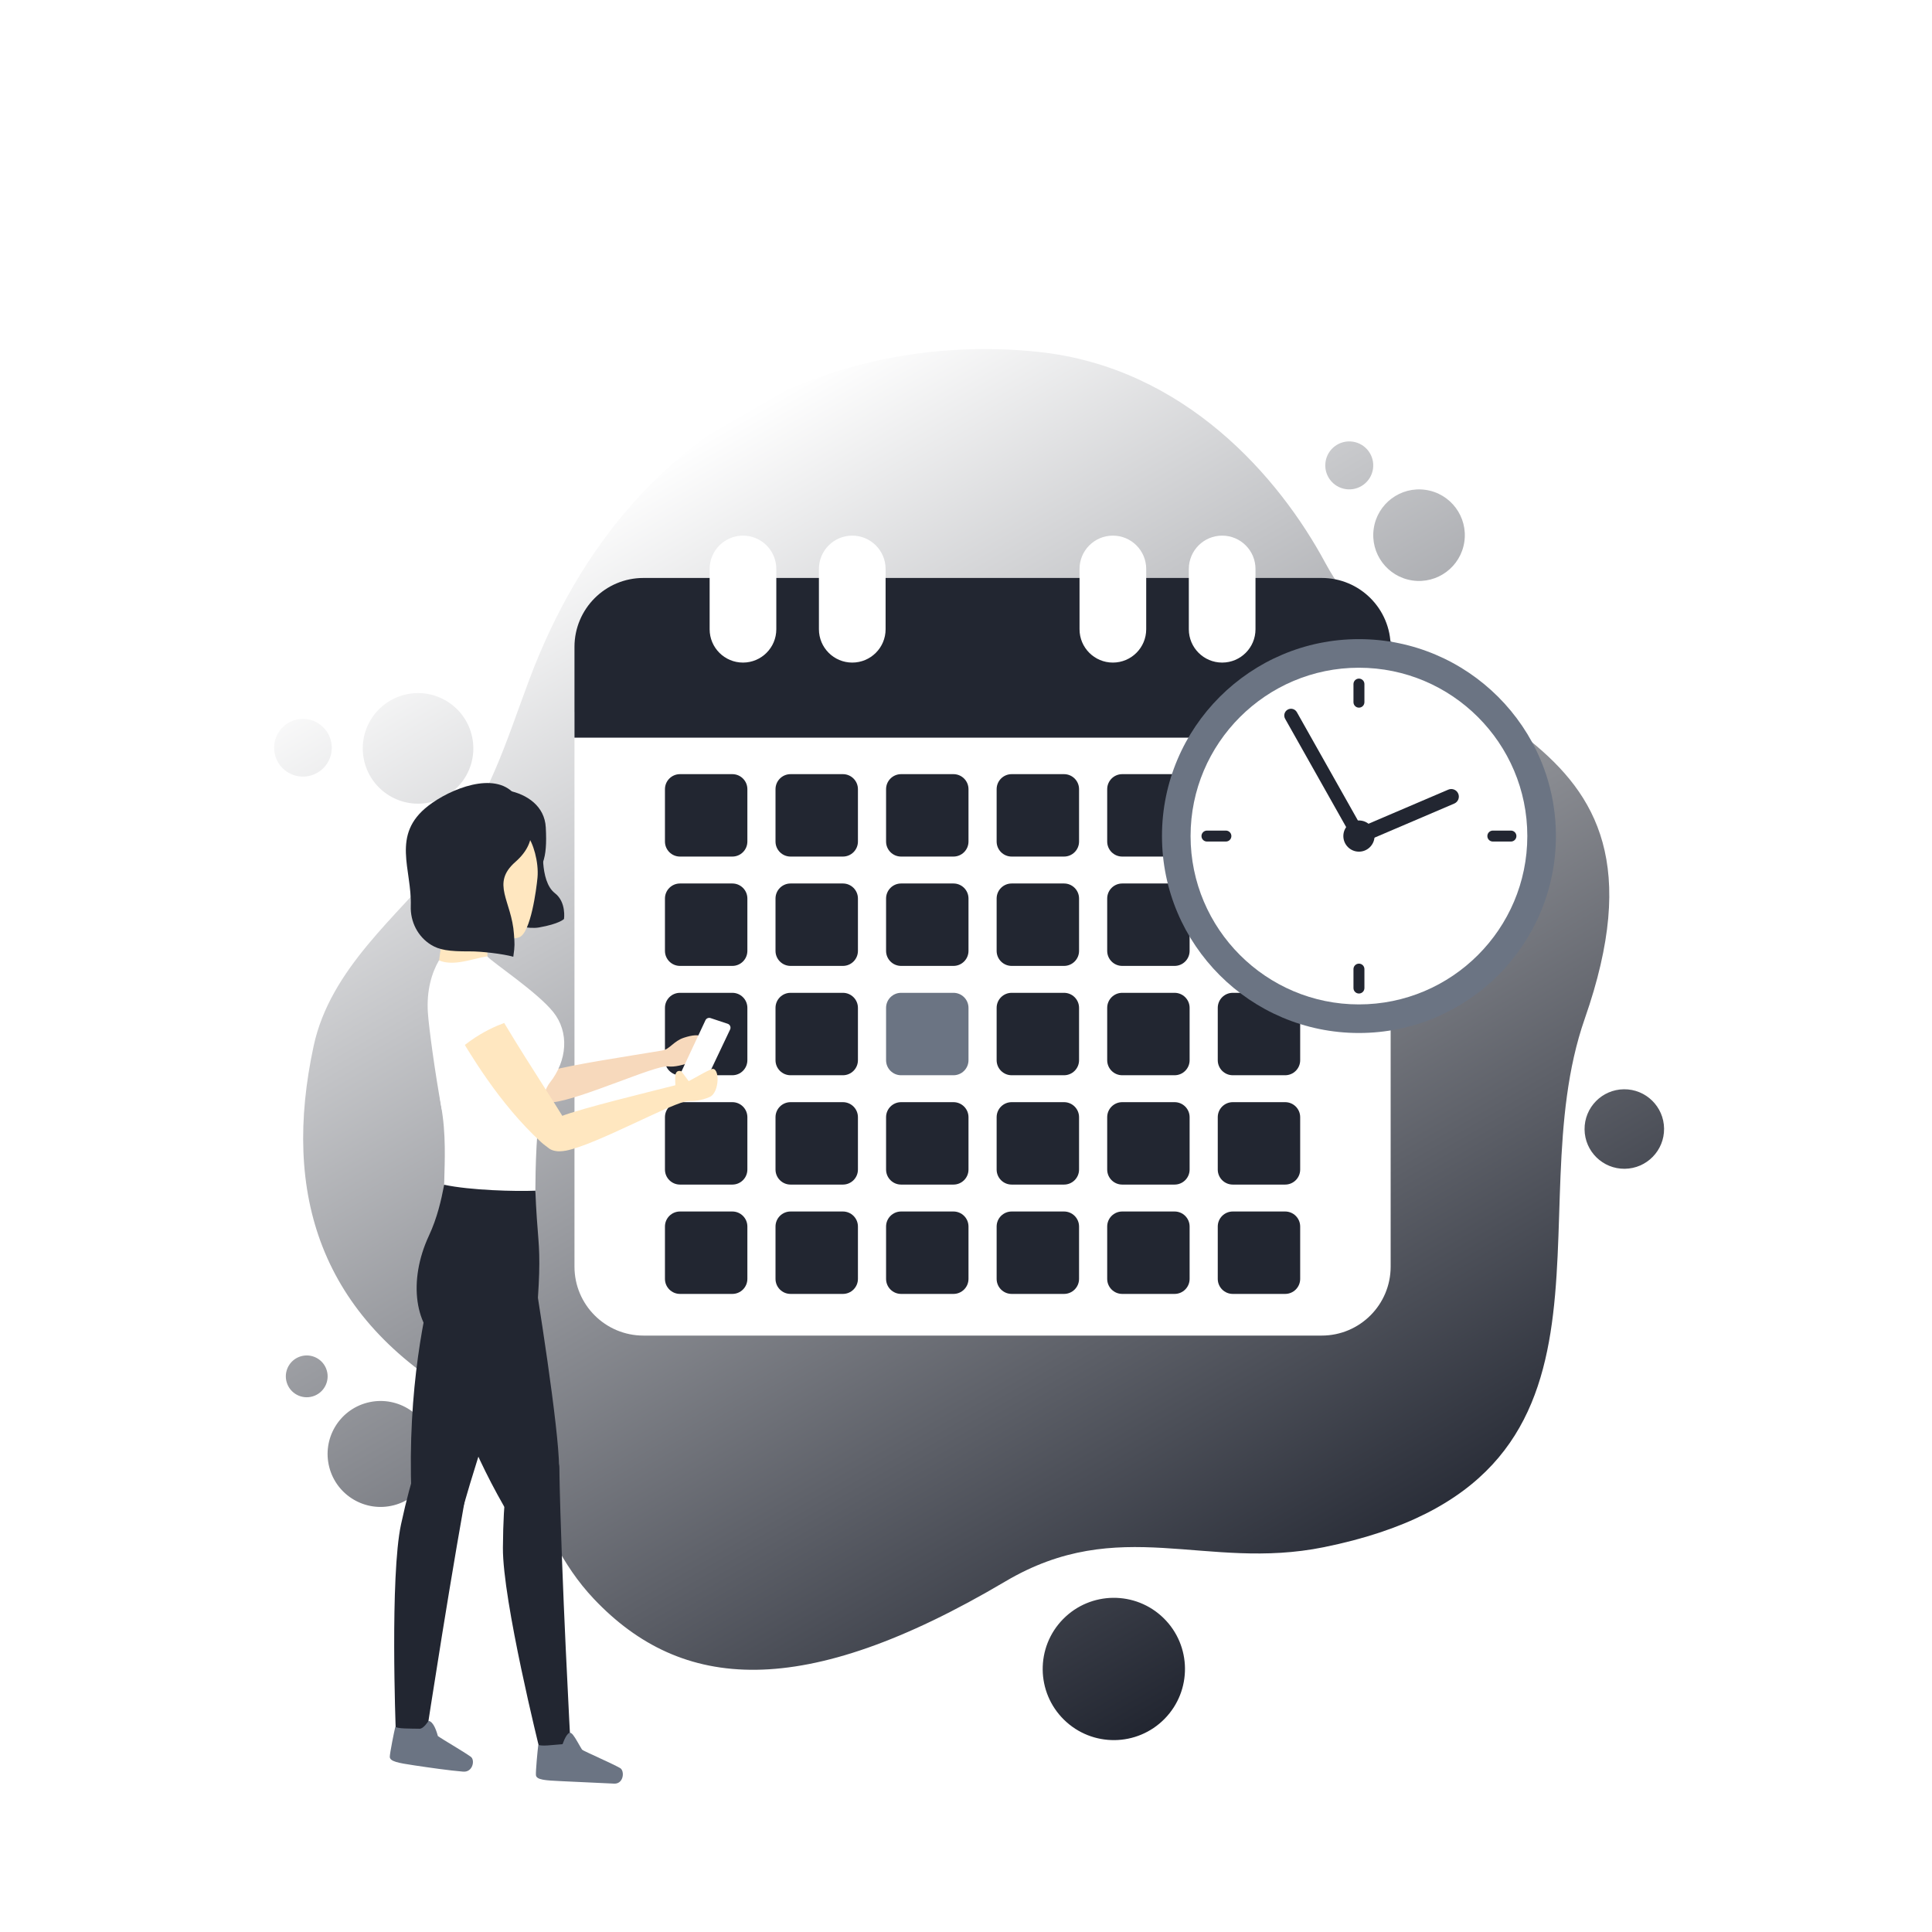 <?xml version="1.0" encoding="utf-8"?>
<!-- Generator: Adobe Illustrator 27.5.0, SVG Export Plug-In . SVG Version: 6.00 Build 0)  -->
<svg version="1.1" id="Layer_1" xmlns="http://www.w3.org/2000/svg" xmlns:xlink="http://www.w3.org/1999/xlink" x="0px" y="0px"
	 viewBox="0 0 2500 2500" style="enable-background:new 0 0 2500 2500;" xml:space="preserve">
<rect x="0" y="0" style="fill:#FFFFFF;" width="2500" height="2500"/>
<g>
	<g>
		<g>
			
				<linearGradient id="SVGID_1_" gradientUnits="userSpaceOnUse" x1="-700.258" y1="1323.856" x2="-218.923" y2="2995.633" gradientTransform="matrix(-0.971 0.241 -0.241 -0.971 1292.727 3597.086)">
				<stop  offset="0" style="stop-color:#222631"/>
				<stop  offset="1" style="stop-color:#FFFF"/>
			</linearGradient>
			<path style="fill:url(#SVGID_1_);" d="M2050.635,1318.304c-89.854,256.929,84.264,598.18-337.636,683.76
				c-153.173,31.07-264.035-43.292-412.225,44.378c-262.239,155.142-419.129,141.941-532.222,22.612
				c-84.728-89.4-83.702-209.401-169.329-258.559c-185.481-106.483-234.528-265.832-193.35-457.114
				c21.65-100.572,109.604-168.549,163.747-236.542c63.416-79.637,85.012-156.94,115.471-237.959
				c135.665-360.85,435.387-447.49,659.323-423.454c188.942,20.279,311.267,162.684,370.46,272.834
				C1835.583,952.884,2189.541,921.117,2050.635,1318.304z M2153.305,1460.424c-0.291-28.412-23.559-51.207-51.97-50.916
				c-28.412,0.292-51.208,23.558-50.917,51.97c0.29,28.409,23.56,51.207,51.97,50.917
				C2130.801,1512.104,2153.596,1488.835,2153.305,1460.424z M1505.725,2093.87c-36.32-35.583-94.61-34.986-130.193,1.334
				c-35.583,36.321-34.986,94.61,1.334,130.193c36.319,35.583,94.609,34.986,130.193-1.333
				C1542.644,2187.744,1542.045,2129.455,1505.725,2093.87z M365.622,993.985c14.572,14.572,38.199,14.572,52.773,0
				c14.571-14.572,14.571-38.2,0-52.773c-14.573-14.572-38.2-14.572-52.773,0C351.049,955.785,351.049,979.412,365.622,993.985z
				 M1777.609,683.951c-4.732,32.373,17.678,62.456,50.053,67.187c32.375,4.731,62.455-17.678,67.186-50.053
				c4.732-32.373-17.678-62.454-50.053-67.186C1812.422,629.167,1782.342,651.576,1777.609,683.951z M470.172,978.743
				c5.703,39.091,42.02,66.16,81.113,60.455c39.093-5.705,66.16-42.02,60.455-81.112c-5.703-39.091-42.02-66.158-81.113-60.455
				C491.536,903.335,464.469,939.65,470.172,978.743z M1715.223,597.736c-2.479,16.962,9.262,32.722,26.225,35.201
				c16.961,2.479,32.722-9.262,35.2-26.223c2.48-16.962-9.262-32.722-26.224-35.202
				C1733.463,569.033,1717.702,580.773,1715.223,597.736z M421.945,1770.754c-5.653-13.827-21.447-20.453-35.274-14.798
				c-13.827,5.653-20.453,21.446-14.799,35.274c5.653,13.827,21.446,20.453,35.274,14.798
				C420.974,1800.375,427.599,1784.581,421.945,1770.754z M426.102,1898.604c9.495,36.647,46.899,58.658,83.547,49.163
				c36.647-9.494,58.658-46.898,49.163-83.546c-9.494-36.647-46.9-58.658-83.546-49.164
				C438.619,1824.552,416.607,1861.957,426.102,1898.604z"/>
		</g>
		<g>
			<path style="fill:#FFFFFF;" d="M743.371,921.237v717.772c0,49.278,39.948,89.225,89.225,89.225h877.675
				c49.278,0,89.225-39.948,89.225-89.225V921.237H743.371z"/>
			<path style="fill:#222631;" d="M1799.496,954.531H743.372V837.107c0-49.278,39.947-89.225,89.225-89.225h877.673
				c49.278,0,89.225,39.948,89.225,89.225V954.531z"/>
			<g>
				<g>
					<path style="fill:#222631;" d="M947.635,1108.398h-67.732c-10.747,0-19.46-8.712-19.46-19.459v-67.732
						c0-10.747,8.712-19.46,19.46-19.46h67.732c10.747,0,19.46,8.712,19.46,19.46v67.732
						C967.094,1099.686,958.382,1108.398,947.635,1108.398z"/>
					<path style="fill:#222631;" d="M1090.701,1108.398h-67.732c-10.747,0-19.459-8.712-19.459-19.459v-67.732
						c0-10.747,8.712-19.46,19.459-19.46h67.732c10.747,0,19.459,8.712,19.459,19.46v67.732
						C1110.16,1099.686,1101.448,1108.398,1090.701,1108.398z"/>
					<path style="fill:#222631;" d="M1233.767,1108.398h-67.732c-10.747,0-19.459-8.712-19.459-19.459v-67.732
						c0-10.747,8.712-19.46,19.459-19.46h67.732c10.747,0,19.459,8.712,19.459,19.46v67.732
						C1253.226,1099.686,1244.514,1108.398,1233.767,1108.398z"/>
					<path style="fill:#222631;" d="M1376.833,1108.398h-67.732c-10.747,0-19.46-8.712-19.46-19.459v-67.732
						c0-10.747,8.712-19.46,19.46-19.46h67.732c10.747,0,19.46,8.712,19.46,19.46v67.732
						C1396.292,1099.686,1387.58,1108.398,1376.833,1108.398z"/>
					<path style="fill:#222631;" d="M1519.899,1108.398h-67.732c-10.747,0-19.46-8.712-19.46-19.459v-67.732
						c0-10.747,8.712-19.46,19.46-19.46h67.732c10.747,0,19.459,8.712,19.459,19.46v67.732
						C1539.358,1099.686,1530.646,1108.398,1519.899,1108.398z"/>
					<path style="fill:#222631;" d="M1662.965,1108.398h-67.732c-10.747,0-19.46-8.712-19.46-19.459v-67.732
						c0-10.747,8.712-19.46,19.46-19.46h67.732c10.747,0,19.46,8.712,19.46,19.46v67.732
						C1682.424,1099.686,1673.712,1108.398,1662.965,1108.398z"/>
				</g>
				<g>
					<path style="fill:#222631;" d="M947.635,1249.88h-67.732c-10.747,0-19.46-8.712-19.46-19.46v-67.732
						c0-10.747,8.712-19.459,19.46-19.459h67.732c10.747,0,19.46,8.712,19.46,19.459v67.732
						C967.094,1241.167,958.382,1249.88,947.635,1249.88z"/>
					<path style="fill:#222631;" d="M1090.701,1249.88h-67.732c-10.747,0-19.459-8.712-19.459-19.46v-67.732
						c0-10.747,8.712-19.459,19.459-19.459h67.732c10.747,0,19.459,8.712,19.459,19.459v67.732
						C1110.16,1241.167,1101.448,1249.88,1090.701,1249.88z"/>
					<path style="fill:#222631;" d="M1233.767,1249.88h-67.732c-10.747,0-19.459-8.712-19.459-19.46v-67.732
						c0-10.747,8.712-19.459,19.459-19.459h67.732c10.747,0,19.459,8.712,19.459,19.459v67.732
						C1253.226,1241.167,1244.514,1249.88,1233.767,1249.88z"/>
					<path style="fill:#222631;" d="M1376.833,1249.88h-67.732c-10.747,0-19.46-8.712-19.46-19.46v-67.732
						c0-10.747,8.712-19.459,19.46-19.459h67.732c10.747,0,19.46,8.712,19.46,19.459v67.732
						C1396.292,1241.167,1387.58,1249.88,1376.833,1249.88z"/>
					<path style="fill:#222631;" d="M1519.899,1249.88h-67.732c-10.747,0-19.46-8.712-19.46-19.46v-67.732
						c0-10.747,8.712-19.459,19.46-19.459h67.732c10.747,0,19.459,8.712,19.459,19.459v67.732
						C1539.358,1241.167,1530.646,1249.88,1519.899,1249.88z"/>
					<path style="fill:#222631;" d="M1662.965,1249.88h-67.732c-10.747,0-19.46-8.712-19.46-19.46v-67.732
						c0-10.747,8.712-19.459,19.46-19.459h67.732c10.747,0,19.46,8.712,19.46,19.459v67.732
						C1682.424,1241.167,1673.712,1249.88,1662.965,1249.88z"/>
				</g>
				<g>
					<path style="fill:#222631;" d="M947.635,1391.361h-67.732c-10.747,0-19.46-8.712-19.46-19.46v-67.732
						c0-10.747,8.712-19.46,19.46-19.46h67.732c10.747,0,19.46,8.712,19.46,19.46v67.732
						C967.094,1382.649,958.382,1391.361,947.635,1391.361z"/>
					<path style="fill:#222631;" d="M1090.701,1391.361h-67.732c-10.747,0-19.459-8.712-19.459-19.46v-67.732
						c0-10.747,8.712-19.46,19.459-19.46h67.732c10.747,0,19.459,8.712,19.459,19.46v67.732
						C1110.16,1382.649,1101.448,1391.361,1090.701,1391.361z"/>
					<path style="fill:#6b7483;" d="M1233.767,1391.361h-67.732c-10.747,0-19.459-8.712-19.459-19.46v-67.732
						c0-10.747,8.712-19.46,19.459-19.46h67.732c10.747,0,19.459,8.712,19.459,19.46v67.732
						C1253.226,1382.649,1244.514,1391.361,1233.767,1391.361z"/>
					<path style="fill:#222631;" d="M1376.833,1391.361h-67.732c-10.747,0-19.46-8.712-19.46-19.46v-67.732
						c0-10.747,8.712-19.46,19.46-19.46h67.732c10.747,0,19.46,8.712,19.46,19.46v67.732
						C1396.292,1382.649,1387.58,1391.361,1376.833,1391.361z"/>
					<path style="fill:#222631;" d="M1519.899,1391.361h-67.732c-10.747,0-19.46-8.712-19.46-19.46v-67.732
						c0-10.747,8.712-19.46,19.46-19.46h67.732c10.747,0,19.459,8.712,19.459,19.46v67.732
						C1539.358,1382.649,1530.646,1391.361,1519.899,1391.361z"/>
					<path style="fill:#222631;" d="M1662.965,1391.361h-67.732c-10.747,0-19.46-8.712-19.46-19.46v-67.732
						c0-10.747,8.712-19.46,19.46-19.46h67.732c10.747,0,19.46,8.712,19.46,19.46v67.732
						C1682.424,1382.649,1673.712,1391.361,1662.965,1391.361z"/>
				</g>
				<g>
					<path style="fill:#222631;" d="M947.635,1532.843h-67.732c-10.747,0-19.46-8.712-19.46-19.46v-67.732
						c0-10.747,8.712-19.46,19.46-19.46h67.732c10.747,0,19.46,8.712,19.46,19.46v67.732
						C967.094,1524.13,958.382,1532.843,947.635,1532.843z"/>
					<path style="fill:#222631;" d="M1090.701,1532.843h-67.732c-10.747,0-19.459-8.712-19.459-19.46v-67.732
						c0-10.747,8.712-19.46,19.459-19.46h67.732c10.747,0,19.459,8.712,19.459,19.46v67.732
						C1110.16,1524.13,1101.448,1532.843,1090.701,1532.843z"/>
					<path style="fill:#222631;" d="M1233.767,1532.843h-67.732c-10.747,0-19.459-8.712-19.459-19.46v-67.732
						c0-10.747,8.712-19.46,19.459-19.46h67.732c10.747,0,19.459,8.712,19.459,19.46v67.732
						C1253.226,1524.13,1244.514,1532.843,1233.767,1532.843z"/>
					<path style="fill:#222631;" d="M1376.833,1532.843h-67.732c-10.747,0-19.46-8.712-19.46-19.46v-67.732
						c0-10.747,8.712-19.46,19.46-19.46h67.732c10.747,0,19.46,8.712,19.46,19.46v67.732
						C1396.292,1524.13,1387.58,1532.843,1376.833,1532.843z"/>
					<path style="fill:#222631;" d="M1519.899,1532.843h-67.732c-10.747,0-19.46-8.712-19.46-19.46v-67.732
						c0-10.747,8.712-19.46,19.46-19.46h67.732c10.747,0,19.459,8.712,19.459,19.46v67.732
						C1539.358,1524.13,1530.646,1532.843,1519.899,1532.843z"/>
					<path style="fill:#222631;" d="M1662.965,1532.843h-67.732c-10.747,0-19.46-8.712-19.46-19.46v-67.732
						c0-10.747,8.712-19.46,19.46-19.46h67.732c10.747,0,19.46,8.712,19.46,19.46v67.732
						C1682.424,1524.13,1673.712,1532.843,1662.965,1532.843z"/>
				</g>
				<g>
					<path style="fill:#222631;" d="M947.635,1674.324h-67.732c-10.747,0-19.46-8.712-19.46-19.459v-67.732
						c0-10.747,8.712-19.459,19.46-19.459h67.732c10.747,0,19.46,8.712,19.46,19.459v67.732
						C967.094,1665.612,958.382,1674.324,947.635,1674.324z"/>
					<path style="fill:#222631;" d="M1090.701,1674.324h-67.732c-10.747,0-19.459-8.712-19.459-19.459v-67.732
						c0-10.747,8.712-19.459,19.459-19.459h67.732c10.747,0,19.459,8.712,19.459,19.459v67.732
						C1110.16,1665.612,1101.448,1674.324,1090.701,1674.324z"/>
					<path style="fill:#222631;" d="M1233.767,1674.324h-67.732c-10.747,0-19.459-8.712-19.459-19.459v-67.732
						c0-10.747,8.712-19.459,19.459-19.459h67.732c10.747,0,19.459,8.712,19.459,19.459v67.732
						C1253.226,1665.612,1244.514,1674.324,1233.767,1674.324z"/>
					<path style="fill:#222631;" d="M1376.833,1674.324h-67.732c-10.747,0-19.46-8.712-19.46-19.459v-67.732
						c0-10.747,8.712-19.459,19.46-19.459h67.732c10.747,0,19.46,8.712,19.46,19.459v67.732
						C1396.292,1665.612,1387.58,1674.324,1376.833,1674.324z"/>
					<path style="fill:#222631;" d="M1519.899,1674.324h-67.732c-10.747,0-19.46-8.712-19.46-19.459v-67.732
						c0-10.747,8.712-19.459,19.46-19.459h67.732c10.747,0,19.459,8.712,19.459,19.459v67.732
						C1539.358,1665.612,1530.646,1674.324,1519.899,1674.324z"/>
					<path style="fill:#222631;" d="M1662.965,1674.324h-67.732c-10.747,0-19.46-8.712-19.46-19.459v-67.732
						c0-10.747,8.712-19.459,19.46-19.459h67.732c10.747,0,19.46,8.712,19.46,19.459v67.732
						C1682.424,1665.612,1673.712,1674.324,1662.965,1674.324z"/>
				</g>
			</g>
			<path style="fill:#FFFF;" d="M961.401,693.102L961.401,693.102c-23.825,0-43.138,19.314-43.138,43.138v78.003
				c0,23.825,19.314,43.138,43.138,43.138h0c23.825,0,43.138-19.314,43.138-43.138V736.24
				C1004.539,712.416,985.226,693.102,961.401,693.102z"/>
			<path style="fill:#FFFF;" d="M1102.824,693.102h-0.006c-23.825,0-43.138,19.314-43.138,43.138v78.003
				c0,23.825,19.314,43.138,43.138,43.138h0.006c23.825,0,43.138-19.314,43.138-43.138V736.24
				C1145.962,712.416,1126.649,693.102,1102.824,693.102z"/>
			<path style="fill:#FFFF;" d="M1440.048,693.102L1440.048,693.102c-23.825,0-43.138,19.314-43.138,43.138v78.003
				c0,23.825,19.314,43.138,43.138,43.138l0,0c23.825,0,43.138-19.314,43.138-43.138V736.24
				C1483.186,712.416,1463.873,693.102,1440.048,693.102z"/>
			<path style="fill:#FFFF;" d="M1581.467,693.102h-0.001c-23.825,0-43.138,19.314-43.138,43.138v78.003
				c0,23.825,19.314,43.138,43.138,43.138h0.001c23.825,0,43.138-19.314,43.138-43.138V736.24
				C1624.605,712.416,1605.292,693.102,1581.467,693.102z"/>
			<g>
				<g>
					<path style="fill:#6b7483;" d="M1758.378,827.034c-140.38,0-254.784,114.223-254.784,254.785
						c0,140.567,114.405,254.875,254.784,254.875c140.657,0,254.968-114.309,254.968-254.875
						C2013.346,941.257,1899.035,827.034,1758.378,827.034z"/>
				</g>
				<g>
					<path style="fill:#FFFFFF;" d="M1758.391,864.031c-119.999,0-217.794,97.64-217.794,217.795
						c0,120.159,97.795,217.872,217.794,217.872c120.236,0,217.951-97.713,217.951-217.872
						C1976.343,961.671,1878.627,864.031,1758.391,864.031z"/>
				</g>
				<g>
					<path style="fill:#222631;" d="M1758.463,1061.681c-11.119,0-20.18,9.047-20.18,20.18c0,11.134,9.062,20.188,20.18,20.188
						c11.141,0,20.195-9.054,20.195-20.188C1778.658,1070.728,1769.604,1061.681,1758.463,1061.681z"/>
				</g>
				<g>
					<path style="fill:#222631;" d="M1758.474,1091.674c-3.808,0-7.43-2.232-9.022-5.956c-2.128-4.98,0.184-10.743,5.164-12.871
						l119.467-51.056c4.978-2.129,10.743,0.183,12.872,5.164c2.128,4.98-0.184,10.743-5.164,12.871l-119.467,51.057
						C1761.068,1091.419,1759.76,1091.674,1758.474,1091.674z"/>
				</g>
				<g>
					<path style="fill:#222631;" d="M1758.479,1090.583c-3.045,0-6.001-1.598-7.603-4.439l-87.922-156.022
						c-2.363-4.195-0.879-9.51,3.314-11.874c4.195-2.363,9.51-0.879,11.874,3.315l87.922,156.022
						c2.363,4.195,0.879,9.51-3.315,11.874C1761.397,1090.221,1759.928,1090.583,1758.479,1090.583z"/>
				</g>
				<g>
					<g>
						<g>
							<path style="fill:#222631;" d="M1758.47,915.699c-3.912,0-7.083-3.171-7.083-7.083V885.19c0-3.912,3.171-7.082,7.083-7.082
								c3.911,0,7.083,3.171,7.083,7.082v23.427C1765.553,912.528,1762.382,915.699,1758.47,915.699z"/>
						</g>
					</g>
					<g>
						<g>
							<path style="fill:#222631;" d="M1758.47,1285.622c-3.912,0-7.083-3.171-7.083-7.083v-24.516c0-3.911,3.171-7.083,7.083-7.083
								c3.911,0,7.083,3.171,7.083,7.083v24.516C1765.553,1282.451,1762.382,1285.622,1758.47,1285.622z"/>
						</g>
					</g>
				</g>
				<g>
					<g>
						<g>
							<path style="fill:#222631;" d="M1924.636,1081.865c0-3.912,3.171-7.083,7.083-7.083h23.427c3.911,0,7.083,3.171,7.083,7.083
								c0,3.911-3.171,7.082-7.083,7.082h-23.427C1927.807,1088.947,1924.636,1085.776,1924.636,1081.865z"/>
						</g>
					</g>
					<g>
						<g>
							<path style="fill:#222631;" d="M1554.713,1081.865c0-3.912,3.171-7.083,7.083-7.083h24.516c3.911,0,7.083,3.171,7.083,7.083
								c0,3.911-3.171,7.082-7.083,7.082h-24.516C1557.883,1088.947,1554.713,1085.776,1554.713,1081.865z"/>
						</g>
					</g>
				</g>
			</g>
		</g>
	</g>
	<g>
		<path style="fill:#222631;" d="M562.656,1646.677c-12.28,46.463-35.832,149.397-30.183,288.488
			c0.362,8.921,21.514,7.562,22.561,14.799c0,0,19.309,5.631,28.318,2.127c9.028-3.502,4.956,37.334,17.274-6.306
			c17.623-62.432,61.25-190.426,80.559-269.401L562.656,1646.677z"/>
		<g>
			<path style="fill:#222631;" d="M552.36,1857.461c-7.958,24.855-18.937,48.09-33.411,115.001
				c-14.474,66.911-6.88,265.499-6.88,265.499l39.782,5.567c0,0,33.534-220.013,59.655-356.999
				C617.66,1854.257,559.629,1834.758,552.36,1857.461z"/>
			<g>
				<path style="fill:#6b7483;" d="M511.355,2235.285c0.436-1.762-0.95,0.773,12.036,1.301c4.922,0.2,13.173,0.324,19.61,0.396
					c5.281,0.059,11.405-10.073,11.405-10.073s6.612-1.242,12.194,19.522c6.705,4.814,32.771,19.778,42.572,26.804
					c5.798,4.156,2.655,20.231-9.736,19.266c-17.105-1.333-46.055-5.515-63.007-8.067c-20.867-3.141-32.121-5.035-32.036-11.275
					C504.46,2268.333,510.043,2240.584,511.355,2235.285z"/>
			</g>
		</g>
		<path style="fill:#222631;" d="M682.373,1144.661c19.634-20.002,26.18-31.738,23.863-74.077
			c-3.013-55.062-90.828-60.502-103.598-33.281C589.868,1064.524,621.686,1206.484,682.373,1144.661z"/>
		<path style="fill:#FFE7C0;" d="M630.716,1181.525v58.134c-14.019,16.388-41.125,23.409-64.402,16.59l15.844-114.996
			C582.158,1141.252,625.773,1157.531,630.716,1181.525z"/>
		<path style="fill:#222631;" d="M703.281,1089.58c0,0-5.912,50.295,14.746,66.175c15.017,11.543,11.8,33.389,11.8,33.389
			s-5.749,6.328-32.424,10.991c-26.674,4.663-84.71-20.627-84.411-22.812C613.292,1175.137,608.624,1070.418,703.281,1089.58z"/>
		<path style="fill:#FFE7C0;" d="M626.146,1207.132c0,0,31.05,11.543,45.837,5.649s22.137-62.247,23.527-77.021
			c1.893-20.114-5.708-46.277-13.868-55.236C659.732,1056.467,539.055,1098.337,626.146,1207.132z"/>
		<path style="fill:#FFFFFF;" d="M569.45,1422.01c1.325,8.113,2.498,15.813,3.425,22.712c4.647,34.596,1.91,73.698,1.869,88.336
			c-0.041,14.637,117.944,31.183,118.009,7.668c0.065-23.515,1.093-90.589,8.954-118.349L569.45,1422.01z"/>
		<g>
			<path style="fill:#F7D9BC;" d="M884.956,1342.808c-13.222,4.327-18.41,14.935-27.617,16.474
				c-42.455,7.096-118.758,18.567-144.495,26.17c-25.737,7.602-33.345,44.447,2.294,40.925
				c35.638-3.523,133.675-48.631,149.285-46.476c8.639,1.193,18.704-1.797,31.411-5.76
				C906.039,1370.957,930.871,1327.781,884.956,1342.808z"/>
		</g>
		<path style="fill:#FFFFFF;" d="M571.579,1435.597c49.67-3.297,96.984-5.605,127.583-0.9c2.984-14.978,6.973-26.96,12.265-33.64
			c22.686-28.667,25.403-65.503,4.389-91.597c-20.992-26.091-79.041-64.383-85.299-71.948c-19.156,2.907-42.929,13.295-62.517,5.257
			c-9.326,16.042-16.251,38.87-14.32,67.749C554.952,1329.542,562.814,1387.868,571.579,1435.597z"/>
		<path style="fill:#222631;" d="M576.252,1743.936l116.509-25.839c5.825-59.706,5.969-89.947,3.95-114.382
			c-1.205-14.541-3.001-37.701-3.958-62.989c-25.182,1.112-84.311-0.398-118.009-7.668c-3.701,19.394-8.825,42.557-19.719,65.916
			C527.873,1657.19,535.894,1719.644,576.252,1743.936z"/>
		<path style="fill:#222631;" d="M683.073,1961.686c0,0,19.986-2.312,26.936-9.042c6.95-6.73,13.712-9.125,13.43-54.472
			c-0.31-49.815-26.788-218.498-38.618-287.731c-11.83-69.233-122.123,60.109-122.123,60.109s-4.844,113.558,89.42,278.501
			C656.546,1956.806,679.303,1955.421,683.073,1961.686z"/>
		<path style="fill:#FFE7C0;" d="M727.013,1442.893c-22.382-36.376-72.012-111.159-94.515-154.598l-45.751,39.156
			c20.454,34.963,58.954,100.399,113.283,150.316C730.314,1505.606,748.648,1478.059,727.013,1442.893z"/>
		<path style="fill:#FFFF;" d="M919.419,1317.387l22.172,7.35c3.072,1.018,4.559,4.497,3.171,7.421L907.02,1411.7
			c-1.576,3.325-4.427,4.528-7.216,3.58c-0.885-0.299-7.799-6.59-17.88-11.458c-3.656-1.762-4.815-7.318-2.562-12.104l33.486-71.503
			C914.005,1317.744,916.828,1316.529,919.419,1317.387z"/>
		<path style="fill:#FFE7C0;" d="M894.985,1404.103l-13.296-17.836c0,0-6.483-2.867-7.783,5.026
			c-0.86,5.221,1.069,31.568,1.069,31.568S894.498,1413.345,894.985,1404.103z"/>
		<path style="fill:#FFE7C0;" d="M920.304,1383.613c-13.977,6.087-27.989,16.029-35.421,17.925
			c-45.711,11.634-131.496,32.305-158.92,42.921c-27.424,10.616-32.421,51.539,6.184,44.489
			c38.605-7.051,141.597-64.6,158.86-64.177c6.466,0.159,16.158-0.4,27.297-5.272
			C931.668,1413.655,931.583,1378.701,920.304,1383.613z"/>
		<path style="fill:#222631;" d="M665.065,1208.902c0.846,12.508,1.3,14.271-0.867,29.132c-13.281-3.813-42.092-7.057-55.947-6.959
			c-28.216,0.198-40.008-2.082-50.358-8.414c-17.307-10.589-27.074-30.025-26.356-50.301c1.679-47.382-26.039-91.966,22.6-129.621
			c28.696-22.223,85.664-45.055,111.414-15.315c25.75,29.743,32.405,60.645,1.422,87.82
			C634.751,1143.5,662.154,1165.271,665.065,1208.902z"/>
		<g>
			<path style="fill:#222631;" d="M659.918,1883.383c-2.7,25.957-8.688,50.949-9.154,119.406
				c-0.466,68.457,47.633,261.282,47.633,261.282l40.079-2.698c0,0-12.229-222.218-14.712-361.65
				C723.179,1866.876,662.385,1859.673,659.918,1883.383z"/>
			<g>
				<path style="fill:#6b7483;" d="M696.48,2258.538c0.251-1.797-0.865,0.868,12.106,0.042c8.95-0.57,28.845-2.535,28.845-2.535
					s7.985,3.743,15.154,7.834c7.169,4.091,39.328,17.981,49.807,23.949c6.198,3.531,4.735,20.736-7.68,20.174
					c-10.998-0.498-51.057-2.414-68.182-3.189c-21.081-0.955-32.47-1.668-33.035-7.883
					C693.058,2292.124,695.726,2263.944,696.48,2258.538z"/>
			</g>
			<path style="fill:#6b7483;" d="M727.044,2259.678c0,0,4.705-15.556,9.94-17.455c5.235-1.899,14.557,22.825,22.848,30.884
				C768.123,2281.166,737.196,2284.173,727.044,2259.678z"/>
		</g>
		<path style="fill:#FFFFFF;" d="M664.474,1320.066c-1.068-4.344-2.55-8.713-4.484-13.03c-13.054-29.127-41.299-44.823-63.09-35.057
			c-21.79,9.765-28.389,40.892-1.312,85.047C630.087,1327.548,664.474,1320.066,664.474,1320.066z"/>
	</g>
</g>
</svg>
